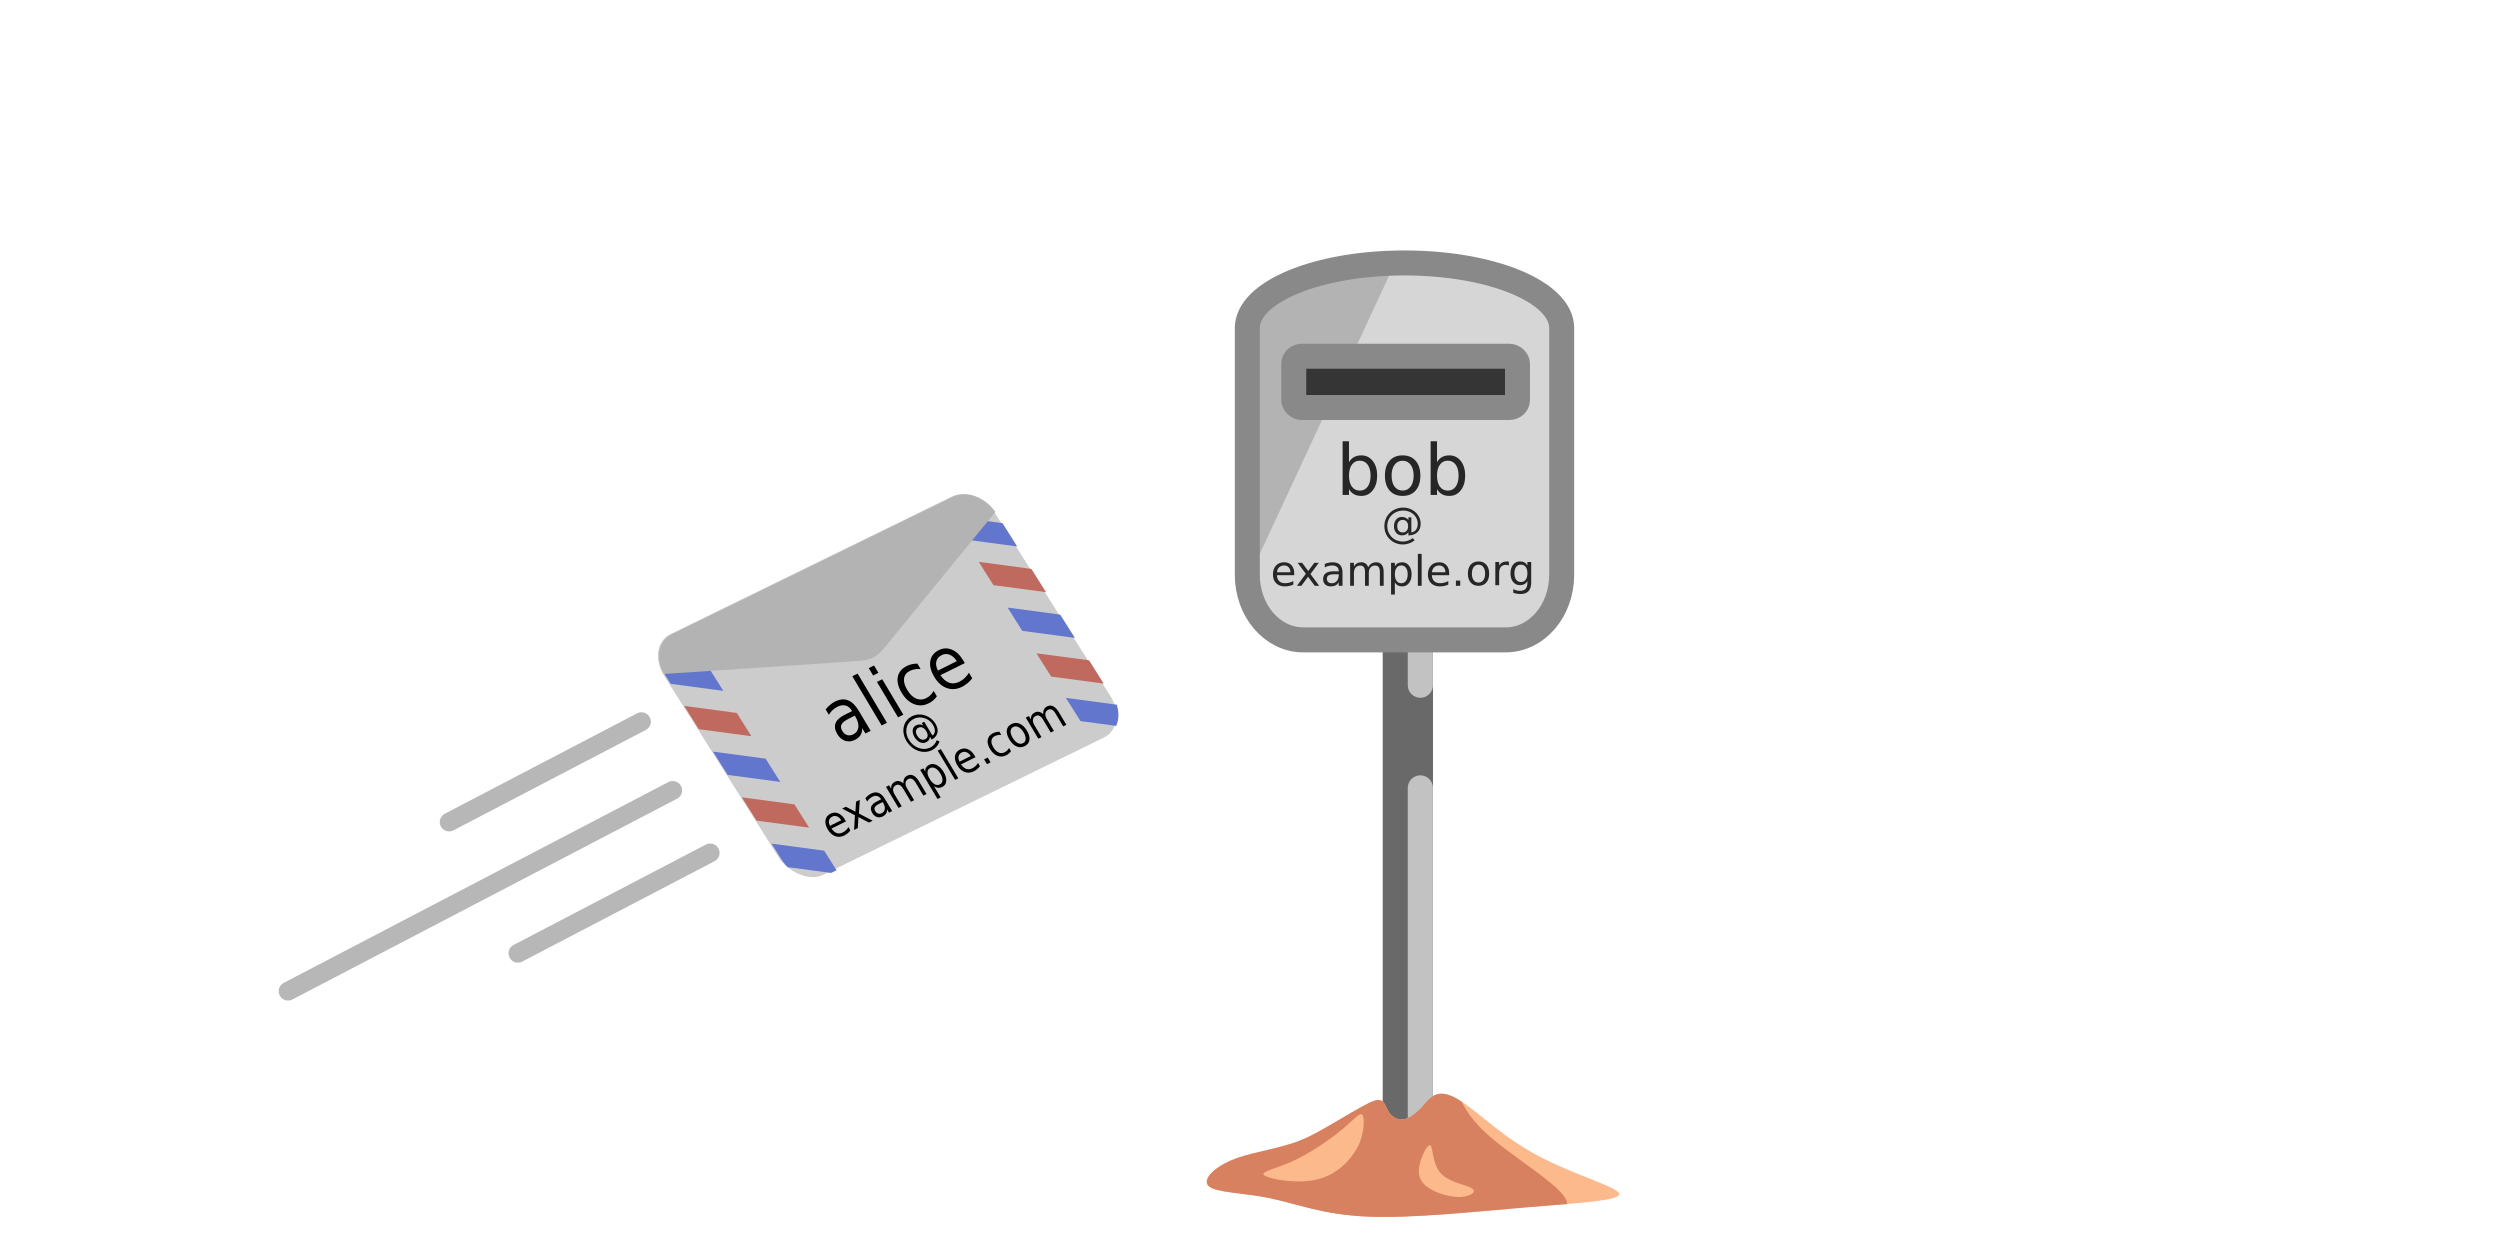 <svg xmlns="http://www.w3.org/2000/svg" viewBox="0 0 400 200"><g transform="translate(0 -97)"><path fill="#999" stroke="#696969" stroke-linecap="round" stroke-width="5.4" d="m 233.728,281.126 c 0,-23.294 0,-46.587 0,-69.88" transform="translate(-123 -139) scale(1.49)"/><path fill="#999" stroke="#c2c2c2" stroke-linecap="round" stroke-width="2.7" d="m 233.728,281.126 c 0,-12.71 0,-25.421 0,-38.13" transform="translate(-121 -139) scale(1.49)"/><path fill="#999" stroke="#c2c2c2" stroke-linecap="round" stroke-width="2.7" d="m 233.728,263.511 c 0,-6.309 0,-12.619 0,-18.928" transform="translate(-121 -186) scale(1.49)"/><path fill="#b3b3b3" d="m 224.719,139.072 c -13.933,0 -25.149,4.648 -25.149,10.421 v 7.146 25.177 7.146 c 0,5.773 3.999,10.42 8.966,10.42 h 32.366 c 4.967,0 8.966,-4.647 8.966,-10.42 v -7.146 -25.177 -7.146 c 0,-5.773 -11.216,-10.421 -25.149,-10.421 z"/><path fill="#ececec" fill-opacity=".6" d="m 849.332,159.014 c -2.434,0 -4.839,0.049 -7.227,0.123 l -87.814,188.871 c 0.202,21.614 15.229,38.945 33.877,38.945 h 122.326 c 18.774,0 33.889,-17.565 33.889,-39.383 V 320.562 225.406 198.398 c 0,-21.818 -42.392,-39.385 -95.051,-39.385 z" transform="translate(0 97) scale(.265)"/><rect width="35.8" height="8.2" x="207" y="154" fill="#353535" stroke="#898989" stroke-dashoffset="111.3" stroke-linecap="round" stroke-linejoin="round" stroke-width="4" rx="1.3" ry="1.2"/><path fill="none" stroke="#898989" stroke-dashoffset="111.3" stroke-linecap="round" stroke-linejoin="round" stroke-width="4" d="m 224.719,139.072 c -13.933,0 -25.149,4.648 -25.149,10.421 v 7.146 25.177 7.146 c 0,5.773 3.999,10.42 8.966,10.42 h 32.366 c 4.967,0 8.966,-4.647 8.966,-10.42 v -7.146 -25.177 -7.146 c 0,-5.773 -11.216,-10.421 -25.149,-10.421 z"/><g fill="#262626" aria-label="bob @ example.com" font-family="sans-serif" font-size="15.1" font-weight="400" letter-spacing="0" style="line-height:1" text-anchor="middle" word-spacing="0"><path d="M830.251 314.132q0-2.511-1.039-3.933-1.027-1.435-2.832-1.435-1.806 0-2.845 1.435-1.027 1.422-1.027 3.933 0 2.511 1.027 3.945 1.039 1.422 2.845 1.422 1.806 0 2.832-1.422 1.039-1.435 1.039-3.945zm-7.743-4.836q.717-1.237 1.806-1.831 1.101-.606 2.622-.606 2.523 0 4.094 2.004 1.583 2.004 1.583 5.269 0 3.265-1.583 5.269-1.571 2.004-4.094 2.004-1.521 0-2.622-.594-1.088-.606-1.806-1.843v2.078h-2.288v-19.245h2.288zM841.753 308.789q-1.831 0-2.894 1.435-1.064 1.422-1.064 3.908 0 2.486 1.051 3.921 1.064 1.422 2.907 1.422 1.818 0 2.882-1.435 1.064-1.435 1.064-3.908 0-2.461-1.064-3.896-1.064-1.447-2.882-1.447zm0-1.929q2.968 0 4.663 1.929 1.694 1.929 1.694 5.343 0 3.401-1.694 5.343-1.694 1.929-4.663 1.929-2.981 0-4.675-1.929-1.682-1.942-1.682-5.343 0-3.414 1.682-5.343 1.694-1.929 4.675-1.929zM861.827 314.132q0-2.511-1.039-3.933-1.027-1.435-2.832-1.435-1.806 0-2.845 1.435-1.027 1.422-1.027 3.933 0 2.511 1.027 3.945 1.039 1.422 2.845 1.422 1.806 0 2.832-1.422 1.039-1.435 1.039-3.945zm-7.743-4.836q.717-1.237 1.806-1.831 1.101-.606 2.622-.606 2.523 0 4.094 2.004 1.583 2.004 1.583 5.269 0 3.265-1.583 5.269-1.571 2.004-4.094 2.004-1.521 0-2.622-.594-1.088-.606-1.806-1.843v2.078h-2.288v-19.245h2.288z" font-size="25.3" style="line-height:1;text-align:center" transform="translate(-151 33) scale(.446)"/><path d="M839.819 332.255q0 1.052.522 1.656.522.596 1.435.596.905 0 1.42-.603.522-.603.522-1.648 0-1.03-.53-1.634-.53-.611-1.428-.611-.89 0-1.42.603-.522.603-.522 1.641zm4.01 2.2q-.442.567-1.015.839-.567.265-1.325.265-1.266 0-2.06-.912-.787-.92-.787-2.392 0-1.472.795-2.392.795-.92 2.053-.92.758 0 1.332.28.574.272 1.008.832v-.964h1.052v5.416q1.074-.162 1.678-.979.611-.824.611-2.127 0-.787-.235-1.479-.228-.692-.699-1.28-.765-.964-1.869-1.472-1.096-.515-2.392-.515-.905 0-1.737.243-.832.235-1.538.706-1.155.751-1.81 1.972-.648 1.214-.648 2.634 0 1.17.419 2.193.427 1.023 1.229 1.803.773.765 1.788 1.163 1.015.405 2.171.405.949 0 1.862-.324.92-.316 1.685-.912l.662.817q-.92.714-2.009 1.089-1.082.383-2.2.383-1.361 0-2.568-.486-1.207-.478-2.149-1.398-.942-.92-1.435-2.127-.493-1.214-.493-2.605 0-1.339.5-2.553.5-1.214 1.428-2.134.949-.935 2.193-1.428 1.244-.5 2.634-.5 1.56 0 2.892.64 1.339.64 2.244 1.818.552.721.839 1.567.294.846.294 1.751 0 1.935-1.17 3.054-1.17 1.119-3.23 1.163zM802.857 349.192v.662h-6.225q.088 1.398.839 2.134.758.729 2.105.729.78 0 1.509-.191.736-.191 1.457-.574v1.28q-.729.309-1.494.471-.765.162-1.553.162-1.972 0-3.127-1.148-1.148-1.148-1.148-3.105 0-2.024 1.089-3.208 1.096-1.192 2.951-1.192 1.663 0 2.627 1.074.971 1.067.971 2.907zm-1.354-.397q-.015-1.111-.625-1.773-.603-.662-1.604-.662-1.133 0-1.818.64-.677.64-.78 1.803zM811.665 345.41l-2.98 4.01 3.135 4.231H810.223l-2.399-3.238-2.399 3.238h-1.597l3.201-4.312-2.929-3.93h1.597l2.186 2.936 2.186-2.936zM817.479 349.509q-1.641 0-2.274.375-.633.375-.633 1.28 0 .721.471 1.148.478.419 1.295.419 1.126 0 1.803-.795.684-.802.684-2.127v-.302zm2.701-.559v4.702h-1.354v-1.251q-.464.751-1.155 1.111-.692.353-1.692.353-1.266 0-2.016-.706-.743-.714-.743-1.906 0-1.391.927-2.097.935-.706 2.782-.706h1.899v-.132q0-.935-.618-1.442-.611-.515-1.722-.515-.706 0-1.376.169-.67.169-1.288.508v-1.251q.743-.287 1.442-.427.699-.147 1.361-.147 1.788 0 2.671.927.883.927.883 2.811zM829.385 346.992q.508-.912 1.214-1.347.706-.434 1.663-.434 1.288 0 1.987.905.699.898.699 2.561v4.974h-1.361v-4.93q0-1.185-.419-1.759-.419-.574-1.28-.574-1.052 0-1.663.699-.611.699-.611 1.906v4.658h-1.361v-4.93q0-1.192-.419-1.759-.419-.574-1.295-.574-1.038 0-1.648.706-.611.699-.611 1.899v4.658h-1.361v-8.242h1.361v1.28q.464-.758 1.111-1.119.648-.361 1.538-.361.898 0 1.523.456.633.456.935 1.325zM838.959 352.415v4.371h-1.361v-11.376h1.361v1.251q.427-.736 1.074-1.089.655-.361 1.56-.361 1.501 0 2.436 1.192.942 1.192.942 3.135 0 1.943-.942 3.135-.935 1.192-2.436 1.192-.905 0-1.56-.353-.648-.361-1.074-1.096zm4.607-2.877q0-1.494-.618-2.34-.611-.854-1.685-.854-1.074 0-1.692.854-.611.846-.611 2.34 0 1.494.611 2.347.618.846 1.692.846 1.074 0 1.685-.846.618-.854.618-2.347zM847.215 342.201h1.354v11.45h-1.354zM858.452 349.192v.662h-6.225q.088 1.398.839 2.134.758.729 2.105.729.78 0 1.509-.191.736-.191 1.457-.574v1.28q-.729.309-1.494.471-.765.162-1.553.162-1.972 0-3.127-1.148-1.148-1.148-1.148-3.105 0-2.024 1.089-3.208 1.096-1.192 2.951-1.192 1.663 0 2.627 1.074.971 1.067.971 2.907zm-1.354-.397q-.015-1.111-.625-1.773-.603-.662-1.604-.662-1.133 0-1.818.64-.677.64-.78 1.803zM860.865 351.782h1.553v1.869h-1.553z" style="line-height:1;text-align:center" transform="translate(-151 33) scale(.446)"/></g><g transform="matrix(.587 -.287 .436 .691 -3 105)"><rect width="90.3" height="55.8" x="60" y="163" fill="#ccc" rx="6.8" ry="6.8"/><path fill="#6376cd" d="m 643.867,422.639 8.885,14.078 21.598,2.887 c 1.652,-3.679 1.819,-8.23 0.342,-12.848 z" transform="matrix(.344 .143 -.217 .292 11 -7)"/><path fill="#c0695e" d="M162.253 116.93H173.839V122.318H162.253z" transform="skewY(30) scale(.866 1)"/><path fill="#6376cd" d="M162.253 106.347H173.839V111.734H162.253z" transform="skewY(30) scale(.866 1)"/><path fill="#c0695e" d="M162.253 95.764H173.839V101.151H162.253z" transform="skewY(30) scale(.866 1)"/><path fill="#6376cd" d="M162.253 85.18H173.839V90.568H162.253z" transform="skewY(30) scale(.866 1)"/><path fill="#c0695e" d="M-81.112 -147.515H-69.526V-142.127H-81.112z" transform="skewY(30) scale(-.866 -1)"/><path fill="#6376cd" d="M-81.112 -158.098H-69.526V-152.711H-81.112z" transform="skewY(30) scale(-.866 -1)"/><path fill="#c0695e" d="M-81.112 -168.681H-69.526V-163.294H-81.112z" transform="skewY(30) scale(-.866 -1)"/><path fill="#6376cd" d="M227.57 421.949V435.375c0 2.645.396 5.194 1.135 7.59l31.16 17.99h5.627V443.842zM230.482 263.629c-1.857 3.548-2.912 7.589-2.912 11.887v6.795l37.922 21.893V283.842z" transform="translate(0 97) scale(.265)"/><g style="line-height:0"><path d="M185.995 229.854q-7.325 0-10.15 1.675-2.825 1.675-2.825 5.715 0 3.219 2.102 5.124 2.135 1.872 5.781 1.872 5.026 0 8.048-3.548 3.055-3.58 3.055-9.493v-1.347zm12.055-2.496v20.99h-6.044v-5.584q-2.069 3.35-5.157 4.96-3.088 1.577-7.555 1.577-5.65 0-9-3.153-3.318-3.186-3.318-8.507 0-6.208 4.139-9.362 4.172-3.153 12.416-3.153h8.475v-.591q0-4.172-2.759-6.438-2.726-2.299-7.686-2.299-3.153 0-6.142.755-2.989.755-5.748 2.266v-5.584q3.318-1.281 6.438-1.905 3.121-.657 6.077-.657 7.982 0 11.924 4.139 3.942 4.139 3.942 12.548zM210.499 197.236h6.044v51.111h-6.044zM229.19 211.558h6.044v36.789h-6.044zm0-14.321h6.044v7.653h-6.044zM274.355 212.97v5.65q-2.562-1.412-5.157-2.102-2.562-.723-5.19-.723-5.88 0-9.132 3.745-3.252 3.712-3.252 10.445 0 6.734 3.252 10.478 3.252 3.712 9.132 3.712 2.628 0 5.19-.69 2.595-.723 5.157-2.135v5.584q-2.529 1.183-5.256 1.774-2.694.591-5.748.591-8.31 0-13.205-5.223-4.894-5.223-4.894-14.092 0-9 4.927-14.157 4.96-5.157 13.566-5.157 2.792 0 5.453.591 2.661.558 5.157 1.708zM316.334 228.441v2.956H288.545q.394 6.241 3.745 9.526 3.383 3.252 9.394 3.252 3.482 0 6.734-.854 3.285-.854 6.504-2.562v5.715q-3.252 1.38-6.668 2.102-3.416.723-6.931.723-8.803 0-13.96-5.124-5.124-5.124-5.124-13.862 0-9.033 4.861-14.321 4.894-5.321 13.172-5.321 7.424 0 11.727 4.796 4.336 4.763 4.336 12.975zm-6.044-1.774q-.066-4.96-2.792-7.916-2.693-2.956-7.161-2.956-5.059 0-8.113 2.858-3.022 2.858-3.482 8.048zM236.429 270.717q0 2.793 1.387 4.395 1.387 1.582 3.809 1.582 2.402 0 3.77-1.602 1.387-1.602 1.387-4.375 0-2.734-1.406-4.336-1.406-1.621-3.789-1.621-2.363 0-3.77 1.602-1.387 1.602-1.387 4.355zm10.645 5.84q-1.172 1.504-2.695 2.227-1.504.703-3.516.703-3.359 0-5.469-2.422-2.09-2.441-2.09-6.348 0-3.906 2.109-6.348 2.109-2.441 5.449-2.441 2.012 0 3.535.742 1.523.723 2.676 2.207v-2.559h2.793v14.375q2.852-.43 4.453-2.598 1.621-2.188 1.621-5.645 0-2.09-.625-3.926-.605-1.836-1.855-3.398-2.031-2.559-4.961-3.906-2.91-1.367-6.348-1.367-2.402 0-4.609.645-2.207.625-4.082 1.875-3.066 1.992-4.805 5.234-1.719 3.223-1.719 6.992 0 3.105 1.113 5.82 1.133 2.715 3.262 4.785 2.051 2.031 4.746 3.086 2.695 1.074 5.762 1.074 2.52 0 4.941-.859 2.441-.84 4.473-2.422l1.758 2.168q-2.441 1.895-5.332 2.891-2.871 1.016-5.84 1.016-3.613 0-6.816-1.289-3.203-1.27-5.703-3.711-2.5-2.441-3.809-5.645-1.309-3.223-1.309-6.914 0-3.555 1.328-6.777 1.328-3.223 3.789-5.664 2.52-2.48 5.82-3.789 3.301-1.328 6.992-1.328 4.141 0 7.676 1.699 3.555 1.699 5.957 4.824 1.465 1.914 2.227 4.16.781 2.246.781 4.648 0 5.137-3.105 8.105-3.105 2.969-8.574 3.086zM128.87 309.369v1.758h-16.523q.234 3.711 2.227 5.664 2.012 1.934 5.586 1.934 2.07 0 4.004-.508 1.953-.508 3.867-1.523v3.398q-1.934.82-3.965 1.25-2.031.43-4.121.43-5.234 0-8.301-3.047-3.047-3.047-3.047-8.242 0-5.371 2.891-8.516 2.91-3.164 7.832-3.164 4.414 0 6.973 2.852 2.578 2.832 2.578 7.715zm-3.594-1.055q-.039-2.949-1.66-4.707-1.602-1.758-4.258-1.758-3.008 0-4.824 1.699-1.797 1.699-2.07 4.785zM152.249 299.33l-7.91 10.645 8.32 11.23h-4.238l-6.367-8.594-6.367 8.594h-4.238l8.496-11.445-7.773-10.43h4.238l5.801 7.793 5.801-7.793zM167.679 310.209q-4.355 0-6.035.996-1.68.996-1.68 3.398 0 1.914 1.25 3.047 1.27 1.113 3.438 1.113 2.988 0 4.785-2.109 1.816-2.129 1.816-5.645v-.801zm7.168-1.484v12.48h-3.594v-3.32q-1.23 1.992-3.066 2.949-1.836.938-4.492.938-3.359 0-5.352-1.875-1.973-1.895-1.973-5.059 0-3.691 2.461-5.566 2.48-1.875 7.383-1.875h5.039v-.352q0-2.48-1.641-3.828-1.621-1.367-4.57-1.367-1.875 0-3.652.449-1.777.449-3.418 1.348v-3.32q1.973-.762 3.828-1.133 1.855-.391 3.613-.391 4.746 0 7.09 2.461 2.344 2.461 2.344 7.461zM199.28 303.529q1.348-2.422 3.223-3.574 1.875-1.152 4.414-1.152 3.418 0 5.273 2.402 1.855 2.383 1.855 6.797v13.203h-3.613v-13.086q0-3.145-1.113-4.668-1.113-1.523-3.398-1.523-2.793 0-4.414 1.855-1.621 1.855-1.621 5.059v12.363h-3.613v-13.086q0-3.164-1.113-4.668-1.113-1.523-3.438-1.523-2.754 0-4.375 1.875-1.621 1.855-1.621 5.039v12.363h-3.613v-21.875h3.613v3.398q1.23-2.012 2.949-2.969 1.719-.957 4.082-.957 2.383 0 4.043 1.211 1.68 1.211 2.48 3.516zM224.69 317.924v11.602h-3.613v-30.195h3.613v3.32q1.133-1.953 2.852-2.891 1.738-.957 4.141-.957 3.984 0 6.465 3.164 2.5 3.164 2.5 8.32 0 5.156-2.5 8.32-2.48 3.164-6.465 3.164-2.402 0-4.141-.938-1.719-.957-2.852-2.91zm12.227-7.637q0-3.965-1.641-6.211-1.621-2.266-4.473-2.266-2.852 0-4.492 2.266-1.621 2.246-1.621 6.211 0 3.965 1.621 6.23 1.641 2.246 4.492 2.246 2.852 0 4.473-2.246 1.641-2.266 1.641-6.23zM246.604 290.814h3.594v30.391h-3.594zM276.429 309.369v1.758h-16.523q.234 3.711 2.227 5.664 2.012 1.934 5.586 1.934 2.07 0 4.004-.508 1.953-.508 3.867-1.523v3.398q-1.934.82-3.965 1.25-2.031.43-4.121.43-5.234 0-8.301-3.047-3.047-3.047-3.047-8.242 0-5.371 2.891-8.516 2.91-3.164 7.832-3.164 4.414 0 6.973 2.852 2.578 2.832 2.578 7.715zm-3.594-1.055q-.039-2.949-1.66-4.707-1.602-1.758-4.258-1.758-3.008 0-4.824 1.699-1.797 1.699-2.07 4.785zM282.835 316.244h4.121v4.961h-4.121zM310.784 300.17v3.359q-1.523-.84-3.066-1.25-1.523-.43-3.086-.43-3.496 0-5.43 2.227-1.934 2.207-1.934 6.211 0 4.004 1.934 6.23 1.934 2.207 5.43 2.207 1.562 0 3.086-.41 1.543-.43 3.066-1.27v3.32q-1.504.703-3.125 1.055-1.602.352-3.418.352-4.941 0-7.852-3.105-2.91-3.105-2.91-8.379 0-5.352 2.93-8.418 2.949-3.066 8.066-3.066 1.66 0 3.242.352 1.582.332 3.066 1.016zM325.511 301.85q-2.891 0-4.57 2.266-1.68 2.246-1.68 6.172 0 3.926 1.66 6.191 1.68 2.246 4.59 2.246 2.871 0 4.551-2.266 1.68-2.266 1.68-6.172 0-3.887-1.68-6.152-1.68-2.285-4.551-2.285zm0-3.047q4.688 0 7.363 3.047 2.676 3.047 2.676 8.438 0 5.371-2.676 8.438-2.676 3.047-7.363 3.047-4.707 0-7.383-3.047-2.656-3.066-2.656-8.438 0-5.391 2.656-8.438 2.676-3.047 7.383-3.047zM358.538 303.529q1.348-2.422 3.223-3.574 1.875-1.152 4.414-1.152 3.418 0 5.273 2.402 1.855 2.383 1.855 6.797v13.203h-3.613v-13.086q0-3.145-1.113-4.668-1.113-1.523-3.398-1.523-2.793 0-4.414 1.855-1.621 1.855-1.621 5.059v12.363h-3.613v-13.086q0-3.164-1.113-4.668-1.113-1.523-3.438-1.523-2.754 0-4.375 1.875-1.621 1.855-1.621 5.039v12.363h-3.613v-21.875h3.613v3.398q1.23-2.012 2.949-2.969 1.719-.957 4.082-.957 2.383 0 4.043 1.211 1.68 1.211 2.48 3.516z" aria-label="alice @ example.com" font-family="sans-serif" font-size="40" font-weight="400" letter-spacing="0" style="line-height:1;text-align:center" text-anchor="middle" transform="matrix(.24 -.001 -.007 .22 50 143)" word-spacing="0"/></g><path fill="#b3b3b3" d="m 66.979,163.129 c -3.609,0 -6.54,2.797 -6.754,6.35 h -0.014 l 40.497,13.949 c 5.147,1.773 5.475,1.689 10.961,-0.245 l 38.879,-13.704 h -0.014 c -0.214,-3.553 -3.145,-6.35 -6.754,-6.35 z"/></g><path fill="none" stroke="#888" stroke-linecap="round" stroke-opacity=".6" stroke-width="3" d="m 100.633,211.462 c -10.257,5.354 -20.513,10.708 -30.77,16.062" transform="translate(2 1)"/><path fill="none" stroke="#888" stroke-linecap="round" stroke-opacity=".6" stroke-width="3" d="M 100.633,211.462 C 80.12,222.17 59.606,232.878 39.092,243.587" transform="translate(7 12)"/><path fill="none" stroke="#888" stroke-linecap="round" stroke-opacity=".6" stroke-width="3" d="m 100.633,211.462 c -10.257,5.354 -20.513,10.708 -30.77,16.062" transform="translate(13 22)"/><path fill="#fcba8c" d="m 870.229,660.336 c -6.334,0.021 -9.074,5.722 -13.818,10.127 -6.073,5.638 -10.688,7.058 -15.572,3.509 -4.883,-3.549 -3.609,-12.048 -11.269,-9.294 -7.66,2.754 -24.418,14.092 -38.733,21.33 -14.316,7.238 -31.99,8.768 -44.752,13.502 -12.762,4.734 -20.608,12.669 -16.297,16.639 4.311,3.969 20.774,3.97 36.828,7.264 16.054,3.293 31.696,9.88 58.453,11.115 26.757,1.235 64.633,-2.882 96.463,-5.568 31.83,-2.686 57.619,-3.942 56.051,-8.375 -1.569,-4.433 -30.494,-12.043 -53.094,-25.049 -22.6,-13.006 -36.726,-28.98 -47.971,-33.727 -2.46,-1.038 -4.516,-1.478 -6.289,-1.473 z" transform="translate(0 97) scale(.265)"/><path fill="#d78161" d="m 870.229,660.336 c -6.334,0.021 -9.074,5.722 -13.818,10.127 -6.073,5.638 -10.688,7.058 -15.572,3.509 -4.883,-3.549 -3.609,-12.048 -11.269,-9.294 -7.66,2.754 -24.418,14.092 -38.733,21.33 -14.316,7.238 -31.99,8.768 -44.752,13.502 -12.762,4.734 -20.608,12.669 -16.297,16.639 4.311,3.969 20.774,3.97 36.828,7.264 16.054,3.293 31.696,9.88 58.453,11.115 26.757,1.235 64.633,-2.882 96.463,-5.568 8.862,-0.748 17.153,-1.384 24.619,-2.01 0.01,-0.18 0.03,-0.357 0.016,-0.543 -0.77,-9.795 -35.279,-28.506 -51.5,-44.703 -6.313,-6.304 -9.879,-11.94 -12.127,-16.551 -2.106,-1.386 -4.11,-2.537 -6.021,-3.344 -2.46,-1.038 -4.516,-1.478 -6.289,-1.473 z" transform="translate(0 97) scale(.265)"/><path fill="#fcba8c" d="m 214.745,277.709 c -1.997,1.662 -5.134,3.818 -7.963,5.096 -2.829,1.278 -5.348,1.678 -4.448,2.278 0.9,0.6 5.218,1.4 8.438,0.62 3.219,-0.78 5.339,-3.139 6.426,-5.13 1.087,-1.991 1.18,-4.697 0.79,-5.196 -0.39,-0.498 -1.245,0.669 -3.242,2.332 z"/><path fill="#fcba8c" d="m 214.031,283.979 c -0.166,1.641 0.655,2.624 2.026,3.372 1.371,0.748 3.29,1.261 4.777,1.154 1.487,-0.107 2.54,-0.834 1.651,-1.388 -0.888,-0.553 -3.717,-0.933 -5.038,-2.467 -1.321,-1.534 -1.134,-4.221 -1.616,-4.415 -0.482,-0.194 -1.634,2.104 -1.8,3.745 z" transform="translate(13)"/><path fill="#262626" stroke-width=".3" d="M236.563 187.349q-.49 0-.775.384-.285.381-.285 1.046 0 .666.281 1.05.285.381.778.381.487 0 .772-.384.285-.384.285-1.046 0-.659-.285-1.043-.285-.387-.772-.387zm0-.517q.795 0 1.248.517.454.517.454 1.431 0 .911-.454 1.431-.454.517-1.248.517-.798 0-1.252-.517-.45-.52-.45-1.431 0-.914.45-1.431.454-.517 1.252-.517zM241.425 187.491q-.103-.06-.225-.086-.119-.03-.265-.03-.517 0-.795.338-.275.334-.275.964v1.954h-.613v-3.709h.613v.576q.192-.338.5-.5.308-.166.748-.166.063 0 .139.01.076.007.169.023zM244.385 188.733q0-.662-.275-1.027-.272-.364-.765-.364-.49 0-.765.364-.272.364-.272 1.027 0 .659.272 1.023.275.364.765.364.493 0 .765-.364.275-.364.275-1.023zm.609 1.437q0 .947-.421 1.407-.421.464-1.288.464-.321 0-.606-.05-.285-.046-.553-.146v-.593q.268.146.53.215.262.07.533.07.599 0 .897-.315.298-.311.298-.944v-.301q-.189.328-.483.49-.295.162-.705.162-.682 0-1.099-.52-.417-.52-.417-1.378 0-.861.417-1.381.417-.52 1.099-.52.411 0 .705.162.295.162.483.49v-.563h.609z" aria-label="org" font-family="sans-serif" font-size="6.8" font-weight="400" letter-spacing="0" word-spacing="0"/></g></svg>